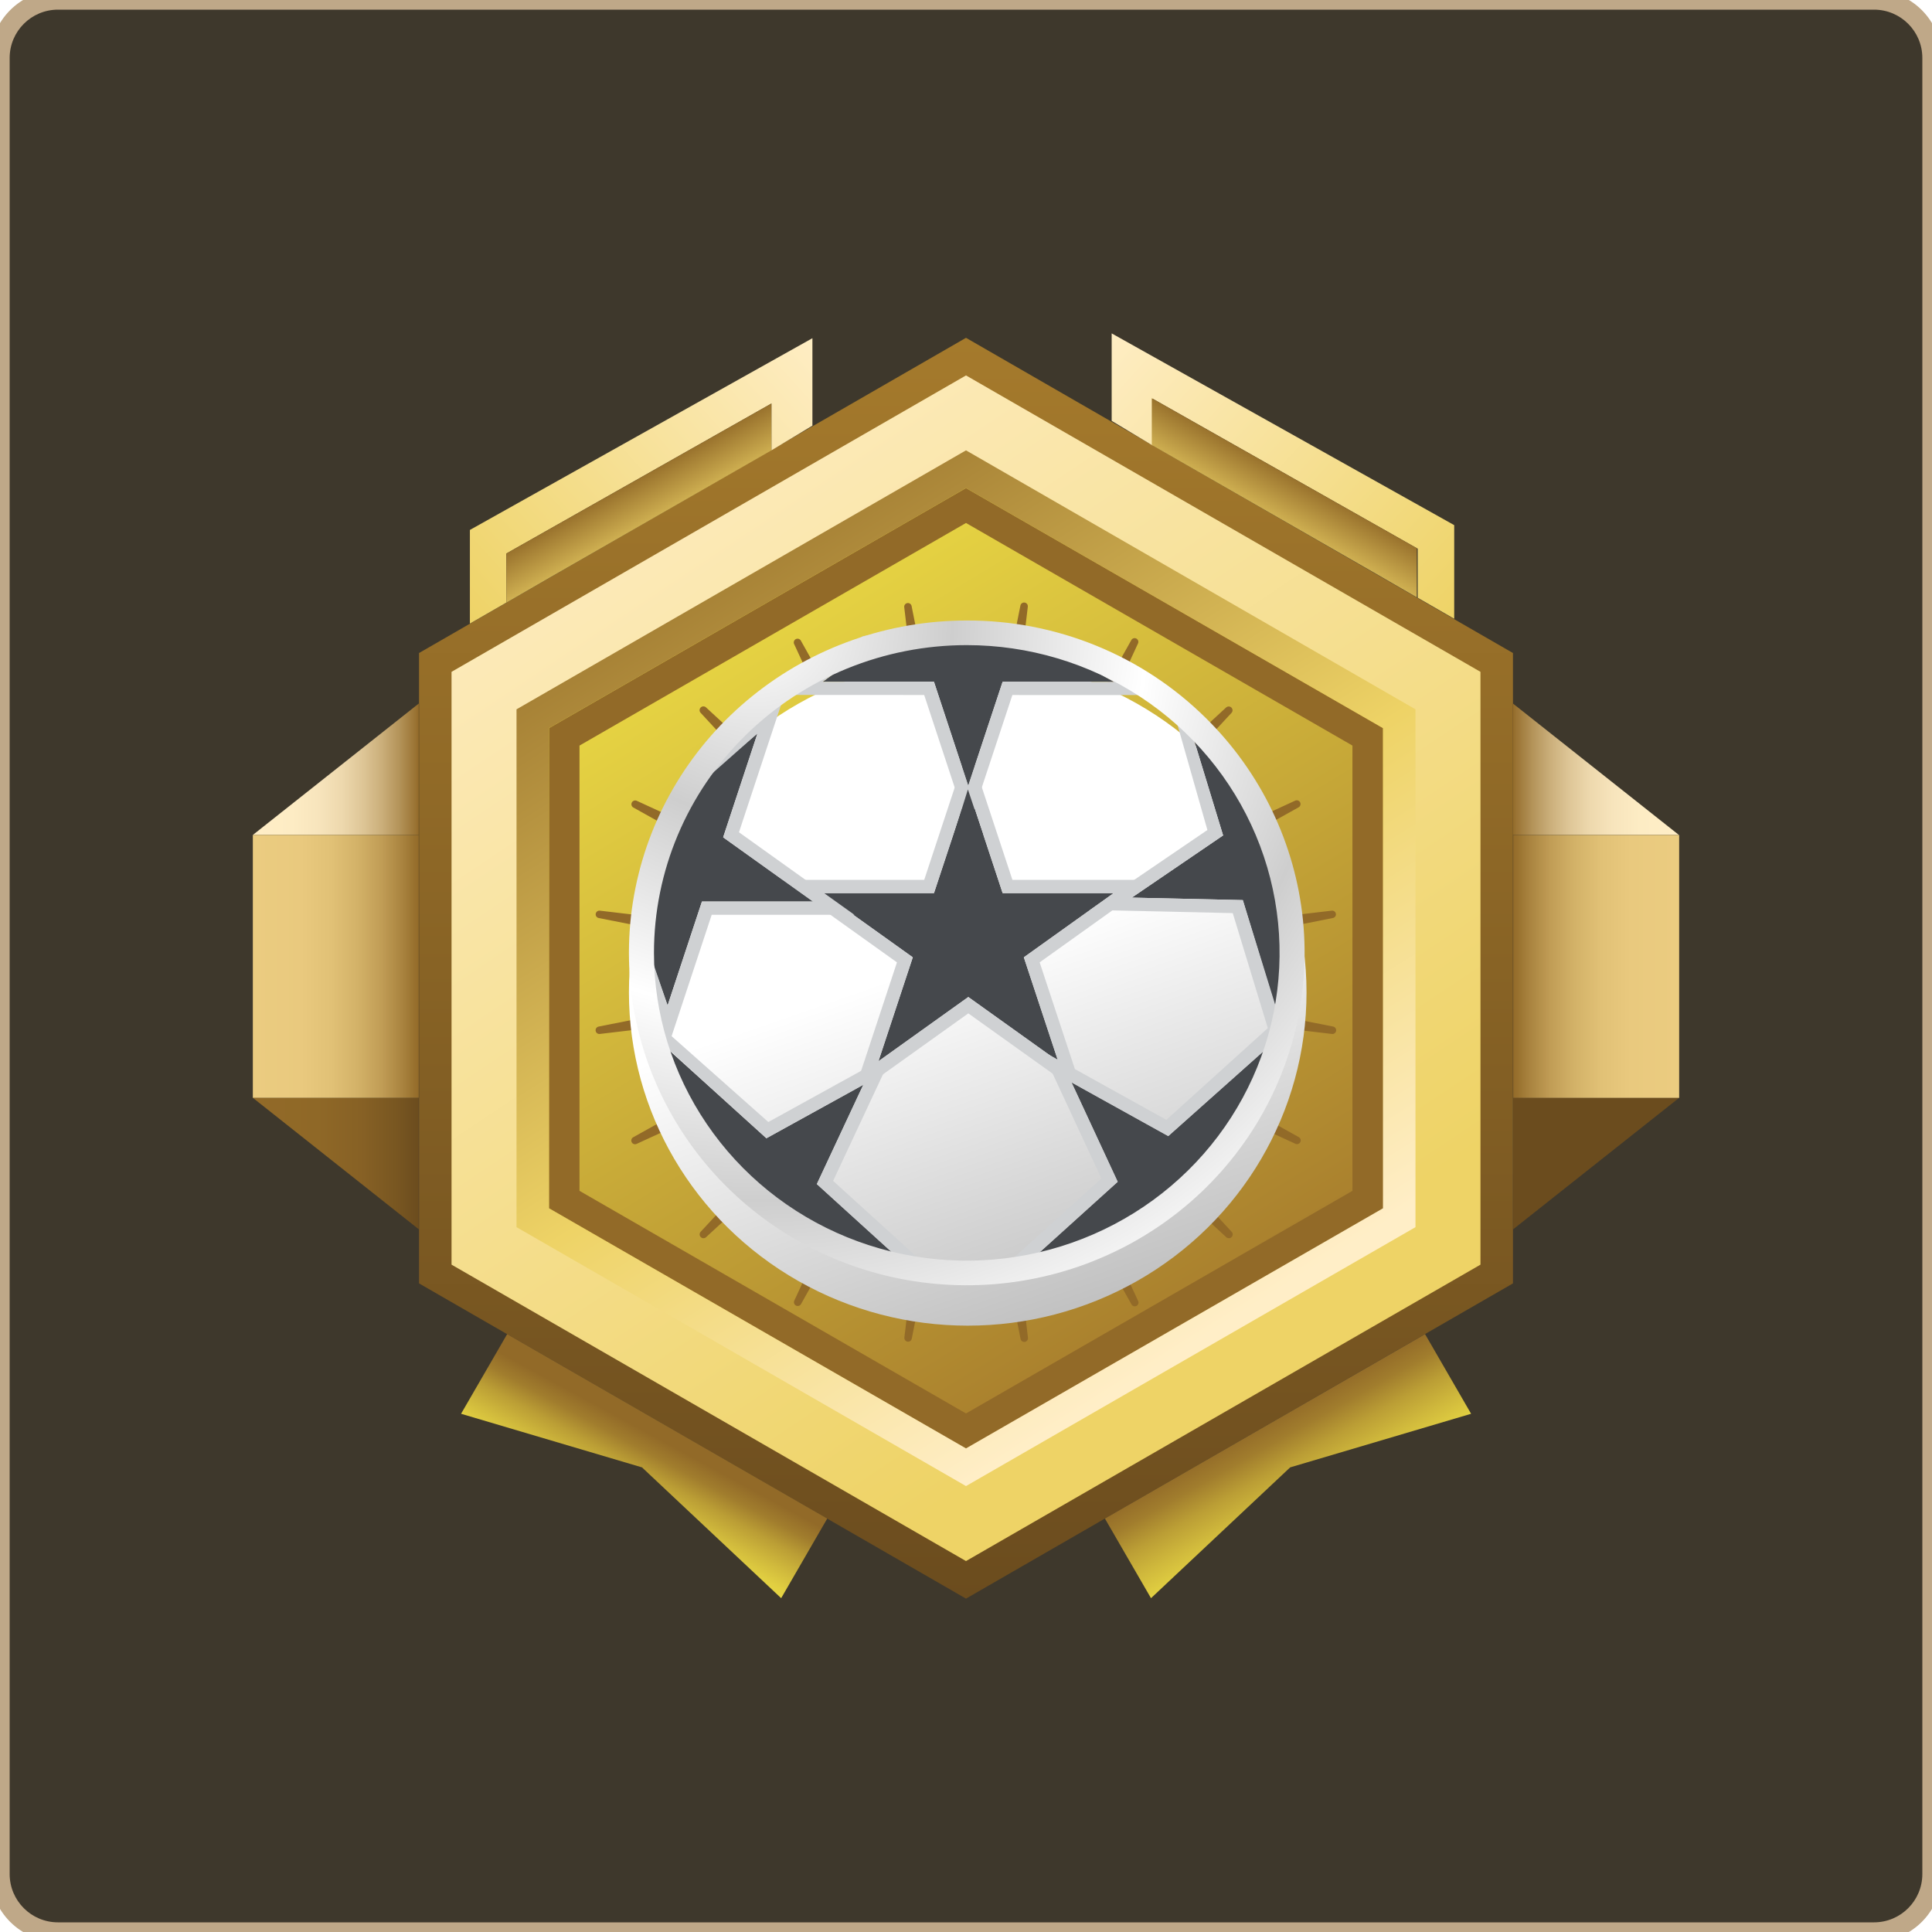 <svg width="200" height="200" viewBox="0 0 200 200" fill="none" xmlns="http://www.w3.org/2000/svg">
<path d="M0 6C0 2.686 2.686 0 6 0H194C197.314 0 200 2.686 200 6V194C200 197.314 197.314 200 194 200H6C2.686 200 0 197.314 0 194V6Z" fill="#3E382C"/>
<path d="M51.665 72.389V128.069L100 155.913L148.335 128.069V72.389L100 44.546L51.665 72.389Z" fill="url(#paint0_linear)"/>
<path d="M100.381 89.079L105.629 62.701C105.636 62.651 105.654 62.603 105.68 62.559C105.707 62.516 105.742 62.478 105.783 62.448C105.824 62.418 105.87 62.396 105.92 62.384C105.97 62.372 106.021 62.369 106.071 62.377C106.122 62.385 106.17 62.402 106.214 62.429C106.258 62.455 106.296 62.49 106.326 62.531C106.356 62.572 106.378 62.618 106.39 62.668C106.402 62.717 106.404 62.769 106.397 62.819L103.224 89.526C103.212 89.616 103.232 89.707 103.28 89.783C103.328 89.859 103.401 89.916 103.487 89.944C103.573 89.972 103.666 89.969 103.75 89.935C103.834 89.902 103.904 89.841 103.947 89.761L117.11 66.27C117.157 66.179 117.238 66.11 117.336 66.078C117.433 66.047 117.54 66.055 117.631 66.102C117.723 66.149 117.792 66.23 117.823 66.328C117.855 66.425 117.846 66.531 117.799 66.622L106.509 91.065C106.468 91.146 106.458 91.24 106.48 91.328C106.502 91.416 106.554 91.494 106.628 91.548C106.702 91.601 106.792 91.627 106.883 91.621C106.974 91.614 107.06 91.576 107.125 91.512L126.915 73.25C126.952 73.213 126.995 73.184 127.043 73.165C127.091 73.145 127.143 73.134 127.195 73.134C127.247 73.134 127.299 73.145 127.347 73.165C127.395 73.184 127.439 73.213 127.475 73.25C127.512 73.287 127.541 73.331 127.561 73.379C127.581 73.427 127.592 73.478 127.592 73.53C127.592 73.582 127.581 73.633 127.561 73.681C127.541 73.729 127.512 73.773 127.475 73.81L109.144 93.543C109.08 93.608 109.041 93.693 109.035 93.784C109.028 93.875 109.054 93.965 109.108 94.039C109.162 94.112 109.24 94.165 109.328 94.186C109.417 94.208 109.51 94.198 109.592 94.158L134.068 82.887C134.16 82.841 134.267 82.834 134.365 82.866C134.463 82.899 134.543 82.969 134.589 83.061C134.636 83.153 134.643 83.259 134.611 83.357C134.578 83.454 134.508 83.535 134.416 83.581L110.87 96.714C110.791 96.757 110.729 96.826 110.696 96.91C110.663 96.994 110.66 97.087 110.688 97.172C110.715 97.258 110.773 97.331 110.849 97.379C110.925 97.427 111.016 97.447 111.106 97.435L137.869 94.27C137.967 94.26 138.066 94.287 138.144 94.347C138.222 94.407 138.275 94.495 138.29 94.592C138.306 94.689 138.284 94.789 138.229 94.87C138.173 94.952 138.089 95.009 137.992 95.03L111.554 100.271C111.464 100.287 111.383 100.333 111.324 100.403C111.265 100.472 111.233 100.56 111.233 100.651C111.233 100.742 111.265 100.831 111.324 100.9C111.383 100.97 111.464 101.016 111.554 101.032L137.992 106.267C138.094 106.283 138.185 106.339 138.246 106.423C138.306 106.506 138.331 106.61 138.315 106.712C138.298 106.813 138.242 106.904 138.159 106.965C138.075 107.025 137.971 107.05 137.869 107.033L111.151 103.868C111.061 103.856 110.97 103.876 110.894 103.924C110.817 103.972 110.76 104.045 110.732 104.131C110.704 104.216 110.707 104.309 110.741 104.393C110.774 104.477 110.836 104.546 110.915 104.589L134.461 117.722C134.546 117.771 134.609 117.851 134.637 117.946C134.665 118.04 134.655 118.141 134.611 118.229C134.567 118.317 134.491 118.384 134.398 118.418C134.305 118.452 134.203 118.449 134.113 118.41L109.637 107.145C109.555 107.105 109.462 107.095 109.373 107.116C109.284 107.138 109.206 107.191 109.153 107.264C109.099 107.338 109.073 107.428 109.08 107.519C109.086 107.61 109.125 107.695 109.188 107.76L127.492 127.504C127.567 127.579 127.608 127.679 127.608 127.784C127.608 127.889 127.567 127.99 127.492 128.064C127.418 128.138 127.317 128.18 127.212 128.18C127.107 128.18 127.006 128.138 126.932 128.064L107.142 109.802C107.077 109.738 106.991 109.7 106.9 109.693C106.809 109.687 106.719 109.713 106.645 109.766C106.571 109.82 106.519 109.898 106.497 109.986C106.475 110.075 106.485 110.168 106.526 110.249L117.816 134.669C117.863 134.761 117.872 134.867 117.84 134.964C117.808 135.062 117.739 135.143 117.648 135.19C117.557 135.236 117.45 135.245 117.352 135.213C117.255 135.182 117.173 135.113 117.127 135.022L103.964 111.53C103.92 111.451 103.851 111.39 103.767 111.356C103.683 111.323 103.59 111.32 103.504 111.348C103.418 111.376 103.345 111.433 103.297 111.509C103.249 111.585 103.229 111.676 103.24 111.765L106.413 138.467C106.43 138.569 106.405 138.673 106.345 138.756C106.284 138.84 106.193 138.896 106.091 138.912C105.989 138.928 105.885 138.903 105.801 138.843C105.718 138.783 105.662 138.692 105.645 138.59L100.398 112.213C100.383 112.123 100.336 112.042 100.266 111.983C100.196 111.924 100.108 111.892 100.017 111.892C99.926 111.892 99.837 111.924 99.768 111.983C99.698 112.042 99.651 112.123 99.636 112.213L94.383 138.59C94.361 138.686 94.304 138.771 94.222 138.826C94.141 138.881 94.041 138.903 93.943 138.888C93.846 138.872 93.758 138.82 93.698 138.741C93.638 138.663 93.61 138.565 93.62 138.467L96.793 111.765C96.805 111.676 96.785 111.585 96.737 111.509C96.689 111.433 96.615 111.376 96.53 111.348C96.444 111.32 96.351 111.323 96.267 111.356C96.183 111.39 96.114 111.451 96.07 111.53L82.907 135.022C82.854 135.102 82.773 135.16 82.68 135.184C82.587 135.209 82.488 135.198 82.402 135.155C82.316 135.111 82.249 135.038 82.214 134.948C82.179 134.859 82.178 134.759 82.212 134.669L93.508 110.249C93.549 110.168 93.559 110.075 93.537 109.986C93.515 109.898 93.463 109.82 93.389 109.766C93.315 109.713 93.225 109.687 93.134 109.693C93.043 109.7 92.957 109.738 92.892 109.802L73.102 128.064C73.028 128.138 72.927 128.18 72.822 128.18C72.717 128.18 72.616 128.138 72.542 128.064C72.467 127.99 72.425 127.889 72.425 127.784C72.425 127.679 72.467 127.579 72.542 127.504L90.84 107.783C90.903 107.718 90.942 107.632 90.948 107.541C90.955 107.45 90.929 107.36 90.876 107.287C90.822 107.213 90.744 107.161 90.655 107.139C90.567 107.117 90.473 107.127 90.391 107.168L65.915 118.41C65.824 118.457 65.718 118.465 65.62 118.434C65.522 118.402 65.441 118.333 65.394 118.242C65.347 118.151 65.338 118.045 65.37 117.947C65.401 117.85 65.471 117.769 65.562 117.722L89.108 104.589C89.187 104.546 89.249 104.477 89.282 104.393C89.315 104.309 89.318 104.216 89.29 104.131C89.262 104.045 89.205 103.972 89.129 103.924C89.052 103.876 88.962 103.856 88.872 103.868L62.103 107.033C62.053 107.041 62.001 107.039 61.952 107.027C61.902 107.014 61.855 106.993 61.814 106.963C61.773 106.932 61.738 106.895 61.712 106.851C61.686 106.808 61.668 106.759 61.66 106.709C61.653 106.659 61.655 106.607 61.667 106.558C61.679 106.508 61.701 106.462 61.731 106.421C61.761 106.38 61.799 106.345 61.843 106.319C61.887 106.292 61.935 106.275 61.985 106.267L88.401 101.032C88.491 101.016 88.573 100.97 88.631 100.9C88.69 100.831 88.722 100.742 88.722 100.651C88.722 100.56 88.69 100.472 88.631 100.403C88.573 100.333 88.491 100.287 88.401 100.271L61.963 95.03C61.868 95.008 61.785 94.951 61.73 94.871C61.675 94.79 61.653 94.692 61.668 94.595C61.683 94.499 61.734 94.412 61.81 94.352C61.887 94.291 61.983 94.262 62.081 94.27L88.85 97.435C88.939 97.447 89.03 97.427 89.106 97.379C89.183 97.331 89.24 97.258 89.268 97.172C89.296 97.087 89.293 96.994 89.259 96.91C89.226 96.826 89.164 96.757 89.085 96.714L65.54 83.581C65.459 83.528 65.401 83.447 65.377 83.354C65.352 83.261 65.363 83.163 65.406 83.077C65.45 82.991 65.524 82.925 65.613 82.89C65.703 82.855 65.802 82.854 65.893 82.887L90.369 94.158C90.451 94.198 90.544 94.208 90.633 94.186C90.721 94.165 90.799 94.112 90.853 94.039C90.907 93.965 90.933 93.875 90.926 93.784C90.919 93.693 90.881 93.608 90.817 93.543L72.536 73.798C72.462 73.724 72.42 73.624 72.42 73.519C72.42 73.414 72.462 73.313 72.536 73.239C72.61 73.165 72.711 73.123 72.816 73.123C72.921 73.123 73.022 73.165 73.097 73.239L92.886 91.512C92.951 91.576 93.037 91.614 93.128 91.621C93.219 91.627 93.31 91.601 93.383 91.548C93.457 91.494 93.51 91.416 93.531 91.328C93.553 91.24 93.543 91.146 93.503 91.065L82.195 66.645C82.162 66.555 82.162 66.455 82.198 66.366C82.233 66.276 82.299 66.203 82.385 66.159C82.471 66.116 82.57 66.105 82.663 66.13C82.756 66.154 82.837 66.212 82.89 66.292L96.053 89.784C96.097 89.863 96.166 89.924 96.25 89.958C96.334 89.991 96.427 89.994 96.513 89.966C96.599 89.938 96.672 89.881 96.72 89.805C96.768 89.729 96.788 89.638 96.777 89.549L93.604 62.841C93.596 62.744 93.625 62.648 93.686 62.572C93.746 62.495 93.834 62.445 93.93 62.43C94.027 62.415 94.125 62.437 94.206 62.492C94.287 62.546 94.344 62.629 94.366 62.724L99.613 89.079C99.625 89.173 99.67 89.259 99.741 89.322C99.811 89.384 99.903 89.419 99.997 89.419C100.092 89.419 100.183 89.384 100.254 89.322C100.325 89.259 100.37 89.173 100.381 89.079Z" fill="#926A28"/>
<path d="M100 165.488L43.379 132.857V67.601L100 34.971L156.621 67.601V132.857L100 165.488ZM52.422 127.639L100 155.046L147.579 127.639V72.825L100 45.419L52.422 72.825V127.639Z" fill="url(#paint1_linear)"/>
<path d="M100 161.601L46.743 130.916V69.548L100 38.863L153.258 69.548V130.916L100 161.601ZM55.258 126.006L100 151.779L144.742 126.006V74.459L100 48.685L55.258 74.459V126.006Z" fill="url(#paint2_linear)"/>
<path d="M100 149.939L56.834 125.083V75.376L100 50.525L143.167 75.376V125.083L100 149.939ZM59.99 123.276L100 146.32L140.005 123.276V77.182L100 54.138L59.99 77.182V123.276Z" fill="#926A28"/>
<path d="M100 153.838L53.47 127.035V73.429L100 46.621L146.53 73.429V127.035L100 153.838ZM56.833 125.083L100 149.939L143.167 125.083V75.376L100 50.525L56.833 75.376V125.083Z" fill="url(#paint3_linear)"/>
<path d="M52.5 138.109L47.729 146.354L66.459 151.902L80.866 165.443L85.637 157.199L52.5 138.109Z" fill="url(#paint4_linear)"/>
<path d="M147.522 138.109L152.288 146.354L133.558 151.902L119.15 165.443L114.379 157.199L147.522 138.109Z" fill="url(#paint5_linear)"/>
<path d="M26.174 86.433H43.351V72.831L26.174 86.433Z" fill="url(#paint6_linear)"/>
<path d="M173.798 86.433H156.621V72.831L173.798 86.433Z" fill="url(#paint7_linear)"/>
<path d="M26.174 113.645L43.351 127.253V113.645H26.174Z" fill="url(#paint8_linear)"/>
<path d="M43.351 86.434H26.174V113.645H43.351V86.434Z" fill="url(#paint9_linear)"/>
<path d="M173.826 113.645L156.644 127.253V113.645H173.826Z" fill="url(#paint10_linear)"/>
<path d="M156.649 113.65H173.826V86.439H156.649V113.65Z" fill="url(#paint11_linear)"/>
<path d="M52.422 57.298L79.858 41.772V46.621L84.101 44.065V35.01L48.643 54.86V64.553L52.422 62.377V57.298Z" fill="url(#paint12_linear)"/>
<path d="M56.856 59.827H56.845H56.856L68.354 53.221L56.856 59.827Z" fill="url(#paint13_linear)"/>
<path d="M52.421 62.388V57.298L79.857 41.772V46.621L56.856 59.827L52.421 62.388Z" fill="url(#paint14_linear)"/>
<path d="M142.331 59.329L142.337 59.334L142.331 59.329L130.828 52.729L142.331 59.329Z" fill="url(#paint15_linear)"/>
<path d="M146.76 56.801L119.324 41.274V46.123L115.08 43.567V34.512L150.539 54.362V64.055L146.76 61.879V56.801Z" fill="url(#paint16_linear)"/>
<path d="M146.67 61.84V56.75L119.234 41.224V46.073L142.236 59.279L146.67 61.84Z" fill="url(#paint17_linear)"/>
<g style="mix-blend-mode:luminosity">
<g filter="url(#filter0_d)">
<ellipse cx="100.179" cy="98.727" rx="35.072" ry="34.505" fill="url(#paint18_linear)"/>
</g>
<path d="M100.239 81.692L103.792 92.451H115.291L105.988 99.101L109.542 109.861L100.239 103.211L90.936 109.861L94.489 99.101L85.186 92.451H96.686L100.239 81.692Z" fill="#45484C"/>
<path fill-rule="evenodd" clip-rule="evenodd" d="M100.239 77.26L104.804 91.082H119.575L107.625 99.624L112.189 113.446L100.239 104.904L88.288 113.446L92.853 99.624L80.903 91.082H95.674L100.239 77.26ZM96.686 92.451H85.186L94.489 99.101L90.936 109.861L100.239 103.211L109.542 109.861L105.988 99.101L115.291 92.451H103.792L100.239 81.692L96.686 92.451Z" fill="#CFD1D3"/>
<path d="M95.309 65.503L100.231 65.503L103.04 65.503L106.806 65.503L115.289 70.584L103.79 70.579L100.231 81.337L96.683 70.576L85.184 70.571L90.942 66.283L95.309 65.503Z" fill="#45484C"/>
<path fill-rule="evenodd" clip-rule="evenodd" d="M94.516 65.029L100.23 65.029L103.79 65.029L109.547 65.857L119.572 71.955L104.8 71.949L100.229 85.768L95.671 71.945L80.9 71.938L89.306 65.857L94.516 65.029ZM90.942 66.381L85.184 70.571L96.683 70.576L100.231 81.337L103.79 70.579L115.289 70.584L107.911 66.379L103.79 65.857L100.229 66.379L92.633 66.379L90.942 66.381Z" fill="#CFD1D3"/>
<path d="M129.998 84.352L131.435 88.529L132.559 91.006L133.688 94.911L132.559 106.02L128.656 93.178L117.16 92.922L126.614 86.481L123.31 75.645L127.707 79.897L129.998 84.352Z" fill="#45484C"/>
<path fill-rule="evenodd" clip-rule="evenodd" d="M130.519 82.944L132.626 87.651L133.744 91.336L134.526 97.606L131.859 108.445L127.614 94.525L112.846 94.195L124.99 85.922L121.055 72.087L127.155 77.972L130.519 82.944ZM127.614 80.777L123.31 75.645L126.614 86.481L117.16 92.922L128.656 93.179L132.29 104.92L133.744 96.286L132.626 92.491L131.961 88.696L129.104 82.944L127.614 80.777Z" fill="#CFD1D3"/>
<path d="M125.079 119.734L121.688 123.132L119.427 125.047L115.003 128.403L107.235 129.991L115.704 122.338L110.922 112.049L120.938 117.608L131.628 108.09L127.654 116.397L125.079 119.734Z" fill="#45484C"/>
<path fill-rule="evenodd" clip-rule="evenodd" d="M125.6 120.385L121.849 124.34L118.375 126.692L114.018 129.098L103.139 131.834L114.018 122.003L107.876 108.786L120.741 115.926L131.619 106.095L131.619 112.527L125.6 120.385ZM128.314 116.215L131.303 108.358L120.938 117.608L110.923 112.049L115.704 122.338L107.235 129.991L115.112 127.815L119.35 125.302L122.392 122.737L126.25 118.834L128.314 116.215Z" fill="#CFD1D3"/>
<path d="M82.603 126.242L79.291 123.621L76.741 121.875L73.005 118.833L68.109 107.678L79.337 117.833L89.366 112.299L84.558 122.576L93.006 130.251L86.605 128.311L82.603 126.242Z" fill="#45484C"/>
<path fill-rule="evenodd" clip-rule="evenodd" d="M83.099 126.925L78.129 124.438L74.822 121.064L70.888 116.152L67.289 105.279L79.538 116.152L92.421 109.044L86.245 122.245L97.098 132.104L87.663 129.493L83.099 126.925ZM87.314 128.656L93.006 130.251L84.558 122.576L89.366 112.299L79.336 117.833L68.514 107.99L73.046 118.293L76.414 121.546L79.336 124.017L84.558 127.451L87.314 128.656Z" fill="#CFD1D3"/>
<path d="M67.335 93.049L68.855 88.442L69.722 85.814L70.885 82.29L78.416 75.92L74.861 86.679L84.163 93.33L72.664 93.329L69.109 104.088L66.742 97.376L67.335 93.049Z" fill="#45484C"/>
<path fill-rule="evenodd" clip-rule="evenodd" d="M66.633 93.644L67.473 88.047L69.496 84.966L72.073 79.833L81.064 72.335L76.498 86.156L88.447 94.7L73.675 94.698L69.109 108.519L65.698 99.073L66.633 93.644ZM66.836 97.406L69.11 104.088L72.664 93.329L84.163 93.33L74.861 86.679L78.416 75.92L72.073 81.526L70.29 84.372L68.269 88.047L66.836 94.698L66.836 97.406Z" fill="#CFD1D3"/>
<path d="M101.774 86.431L100.197 81.722L98.728 86.431H101.774Z" fill="#45484C"/>
<path d="M100.08 66.783C106.485 66.783 112.745 68.652 118.071 72.153C123.396 75.653 127.546 80.629 129.997 86.45C132.448 92.272 133.089 98.678 131.84 104.858C130.59 111.038 127.506 116.715 122.978 121.17C118.449 125.626 112.679 128.66 106.398 129.889C100.116 131.119 93.605 130.488 87.688 128.076C81.771 125.665 76.714 121.582 73.156 116.342C69.597 111.103 67.698 104.943 67.698 98.642C67.698 90.193 71.11 82.089 77.183 76.115C83.255 70.14 91.492 66.783 100.08 66.783V66.783ZM100.08 64.234C91.989 64.234 84.148 66.995 77.894 72.045C71.639 77.095 67.358 84.122 65.779 91.93C64.201 99.737 65.423 107.841 69.237 114.862C73.051 121.882 79.221 127.385 86.697 130.431C94.172 133.477 102.489 133.879 110.232 131.569C117.975 129.258 124.663 124.377 129.159 117.758C133.654 111.14 135.677 103.192 134.884 95.27C134.091 87.348 130.531 79.941 124.809 74.312C121.569 71.107 117.716 68.566 113.471 66.836C109.226 65.106 104.675 64.222 100.08 64.234V64.234Z" fill="url(#paint19_radial)"/>
</g>
<path d="M6 1H194V-1H6V1ZM199 6V194H201V6H199ZM194 199H6V201H194V199ZM1 194V6H-1V194H1ZM6 199C3.239 199 1 196.761 1 194H-1C-1 197.866 2.134 201 6 201V199ZM199 194C199 196.761 196.761 199 194 199V201C197.866 201 201 197.866 201 194H199ZM194 1C196.761 1 199 3.239 199 6H201C201 2.134 197.866 -1 194 -1V1ZM6 -1C2.134 -1 -1 2.134 -1 6H1C1 3.239 3.239 1 6 1V-1Z" fill="#BFA888"/>
<defs>
<filter id="filter0_d" x="61.107" y="64.221" width="78.144" height="77.011" filterUnits="userSpaceOnUse" color-interpolation-filters="sRGB">
<feFlood flood-opacity="0" result="BackgroundImageFix"/>
<feColorMatrix in="SourceAlpha" type="matrix" values="0 0 0 0 0 0 0 0 0 0 0 0 0 0 0 0 0 0 127 0" result="hardAlpha"/>
<feOffset dy="4"/>
<feGaussianBlur stdDeviation="2"/>
<feColorMatrix type="matrix" values="0 0 0 0 0 0 0 0 0 0 0 0 0 0 0 0 0 0 0.25 0"/>
<feBlend mode="normal" in2="BackgroundImageFix" result="effect1_dropShadow"/>
<feBlend mode="normal" in="SourceGraphic" in2="effect1_dropShadow" result="shape"/>
</filter>
<linearGradient id="paint0_linear" x1="124.751" y1="140.934" x2="67.045" y2="45.597" gradientUnits="userSpaceOnUse">
<stop stop-color="#A57A2C"/>
<stop offset="1" stop-color="#F6E948"/>
</linearGradient>
<linearGradient id="paint1_linear" x1="100" y1="165.488" x2="100" y2="34.971" gradientUnits="userSpaceOnUse">
<stop stop-color="#6B4C1E"/>
<stop offset="1" stop-color="#A57A2C"/>
</linearGradient>
<linearGradient id="paint2_linear" x1="127.005" y1="140.498" x2="58.805" y2="38.344" gradientUnits="userSpaceOnUse">
<stop offset="0.03" stop-color="#EED366"/>
<stop offset="1" stop-color="#FFEEC7"/>
</linearGradient>
<linearGradient id="paint3_linear" x1="124.19" y1="138.685" x2="67.252" y2="47.762" gradientUnits="userSpaceOnUse">
<stop stop-color="#FFEEC7"/>
<stop offset="0.41" stop-color="#EED366"/>
<stop offset="1" stop-color="#926A28"/>
</linearGradient>
<linearGradient id="paint4_linear" x1="71.296" y1="150.616" x2="64.115" y2="163.832" gradientUnits="userSpaceOnUse">
<stop stop-color="#926A28"/>
<stop offset="0.12" stop-color="#A17D2D"/>
<stop offset="0.25" stop-color="#BB9E35"/>
<stop offset="0.385" stop-color="#D0B93C"/>
<stop offset="0.505" stop-color="#E1CF41"/>
<stop offset="0.635" stop-color="#EDDD45"/>
<stop offset="0.833" stop-color="#F4E647"/>
<stop offset="1" stop-color="#F6E948"/>
</linearGradient>
<linearGradient id="paint5_linear" x1="129.634" y1="147.915" x2="139.289" y2="164.913" gradientUnits="userSpaceOnUse">
<stop stop-color="#926A28"/>
<stop offset="0.12" stop-color="#A17D2D"/>
<stop offset="0.25" stop-color="#BB9E35"/>
<stop offset="0.385" stop-color="#D0B93C"/>
<stop offset="0.505" stop-color="#E1CF41"/>
<stop offset="0.635" stop-color="#EDDD45"/>
<stop offset="0.833" stop-color="#F4E647"/>
<stop offset="1" stop-color="#F6E948"/>
</linearGradient>
<linearGradient id="paint6_linear" x1="26.174" y1="79.632" x2="43.356" y2="79.632" gradientUnits="userSpaceOnUse">
<stop stop-color="#FFEEC7"/>
<stop offset="0.24" stop-color="#FDECC4"/>
<stop offset="0.4" stop-color="#F7E4BC"/>
<stop offset="0.54" stop-color="#EDD8AD"/>
<stop offset="0.66" stop-color="#DEC697"/>
<stop offset="0.77" stop-color="#CCB07C"/>
<stop offset="0.88" stop-color="#B4945A"/>
<stop offset="0.98" stop-color="#9A7333"/>
<stop offset="1" stop-color="#926A28"/>
</linearGradient>
<linearGradient id="paint7_linear" x1="173.798" y1="79.632" x2="156.616" y2="79.632" gradientUnits="userSpaceOnUse">
<stop stop-color="#FFEEC7"/>
<stop offset="0.24" stop-color="#FDECC4"/>
<stop offset="0.4" stop-color="#F7E4BC"/>
<stop offset="0.54" stop-color="#EDD8AD"/>
<stop offset="0.66" stop-color="#DEC697"/>
<stop offset="0.77" stop-color="#CCB07C"/>
<stop offset="0.88" stop-color="#B4945A"/>
<stop offset="0.98" stop-color="#9A7333"/>
<stop offset="1" stop-color="#926A28"/>
</linearGradient>
<linearGradient id="paint8_linear" x1="26.174" y1="120.451" x2="43.356" y2="120.451" gradientUnits="userSpaceOnUse">
<stop stop-color="#926A28"/>
<stop offset="0.39" stop-color="#8F6827"/>
<stop offset="0.65" stop-color="#876125"/>
<stop offset="0.87" stop-color="#785621"/>
<stop offset="1" stop-color="#6B4C1E"/>
</linearGradient>
<linearGradient id="paint9_linear" x1="26.174" y1="100.042" x2="43.356" y2="100.042" gradientUnits="userSpaceOnUse">
<stop stop-color="#EBCC80"/>
<stop offset="0.29" stop-color="#E9C97E"/>
<stop offset="0.47" stop-color="#E1C176"/>
<stop offset="0.63" stop-color="#D3B268"/>
<stop offset="0.78" stop-color="#C09C55"/>
<stop offset="0.91" stop-color="#A7813D"/>
<stop offset="1" stop-color="#926A28"/>
</linearGradient>
<linearGradient id="paint10_linear" x1="21858" y1="2204.56" x2="21331.6" y2="2204.56" gradientUnits="userSpaceOnUse">
<stop stop-color="#926A28"/>
<stop offset="0.39" stop-color="#8F6827"/>
<stop offset="0.65" stop-color="#876125"/>
<stop offset="0.87" stop-color="#785621"/>
<stop offset="1" stop-color="#6B4C1E"/>
</linearGradient>
<linearGradient id="paint11_linear" x1="173.826" y1="100.042" x2="156.644" y2="100.042" gradientUnits="userSpaceOnUse">
<stop stop-color="#EBCC80"/>
<stop offset="0.29" stop-color="#E9C97E"/>
<stop offset="0.47" stop-color="#E1C176"/>
<stop offset="0.63" stop-color="#D3B268"/>
<stop offset="0.78" stop-color="#C09C55"/>
<stop offset="0.91" stop-color="#A7813D"/>
<stop offset="1" stop-color="#926A28"/>
</linearGradient>
<linearGradient id="paint12_linear" x1="48.643" y1="64.553" x2="84.028" y2="32.404" gradientUnits="userSpaceOnUse">
<stop stop-color="#EED366"/>
<stop offset="1" stop-color="#FFEEC7"/>
</linearGradient>
<linearGradient id="paint13_linear" x1="808.744" y1="319.691" x2="806.447" y2="308.471" gradientUnits="userSpaceOnUse">
<stop offset="0.03" stop-color="#EED366"/>
<stop offset="1" stop-color="#FFEEC7"/>
</linearGradient>
<linearGradient id="paint14_linear" x1="68.427" y1="56.102" x2="64.773" y2="49.645" gradientUnits="userSpaceOnUse">
<stop stop-color="#EED366"/>
<stop offset="1" stop-color="#926A28"/>
</linearGradient>
<linearGradient id="paint15_linear" x1="1424.73" y1="313.385" x2="1427.03" y2="302.165" gradientUnits="userSpaceOnUse">
<stop offset="0.03" stop-color="#EED366"/>
<stop offset="1" stop-color="#FFEEC7"/>
</linearGradient>
<linearGradient id="paint16_linear" x1="150.539" y1="64.055" x2="115.154" y2="31.906" gradientUnits="userSpaceOnUse">
<stop stop-color="#EED366"/>
<stop offset="1" stop-color="#FFEEC7"/>
</linearGradient>
<linearGradient id="paint17_linear" x1="130.665" y1="55.553" x2="134.319" y2="49.097" gradientUnits="userSpaceOnUse">
<stop stop-color="#EED366"/>
<stop offset="1" stop-color="#926A28"/>
</linearGradient>
<linearGradient id="paint18_linear" x1="87.419" y1="61.84" x2="113.189" y2="135.675" gradientUnits="userSpaceOnUse">
<stop offset="0.448" stop-color="white"/>
<stop offset="1" stop-color="#BABABA"/>
</linearGradient>
<radialGradient id="paint19_radial" cx="0" cy="0" r="1" gradientUnits="userSpaceOnUse" gradientTransform="translate(78.406 64.744) scale(80.729 79.425)">
<stop stop-color="white"/>
<stop offset="0.25" stop-color="#CECECE"/>
<stop offset="0.5" stop-color="white"/>
<stop offset="0.75" stop-color="#CECECE"/>
<stop offset="1" stop-color="white"/>
</radialGradient>
</defs>
</svg>
